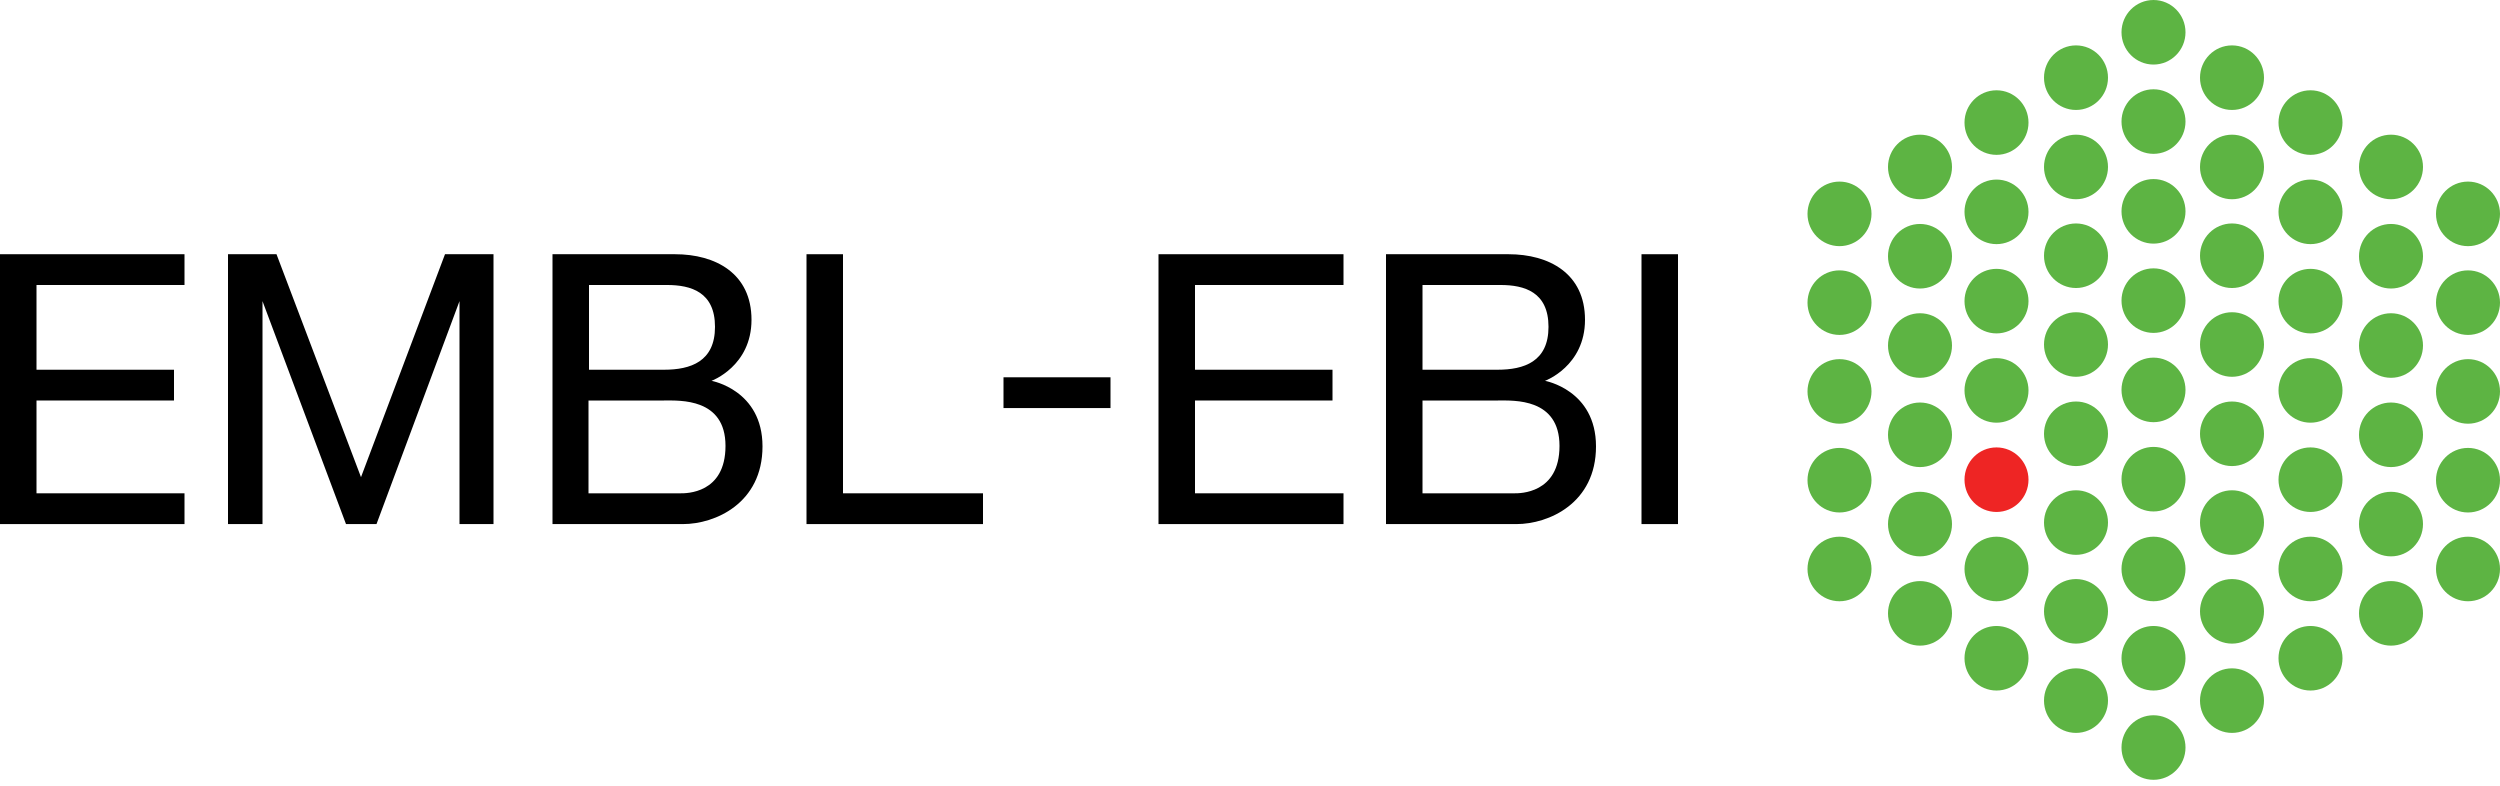 <svg width="280" height="88" viewBox="0 0 280 88" fill="none" xmlns="http://www.w3.org/2000/svg">
<g clip-path="url(#clip0_715_204)">
<g clip-path="url(#clip1_715_204)">
<path d="M124.376 42.257H112.392V45.703H124.376V42.257Z" fill="black"/>
<path d="M129.752 28.473V58.697H150.472V55.251H133.84V44.856H149.24V41.41H133.84V31.919H150.472V28.473H129.752Z" fill="black"/>
<path d="M25.536 58.697H29.4V33.727L38.752 58.697H42.168L51.464 33.727V58.697H55.272V28.473H49.84L40.432 53.443L30.968 28.473H25.536V58.697Z" fill="black"/>
<path d="M173.04 42.653C173.04 42.653 177.52 41.014 177.52 35.817C177.52 30.62 173.488 28.473 168.952 28.473C166.096 28.473 155.232 28.473 155.232 28.473V58.697C155.232 58.697 167.496 58.697 169.848 58.697C173.432 58.697 178.752 56.381 178.752 49.997C178.752 43.67 173.04 42.653 173.04 42.653ZM159.32 31.919C159.32 31.919 165.984 31.919 168.056 31.919C170.744 31.919 173.432 32.71 173.432 36.608C173.432 40.506 170.688 41.41 167.72 41.41C164.752 41.41 159.32 41.41 159.32 41.41V31.919ZM169.624 55.251C167.384 55.251 159.32 55.251 159.32 55.251V44.856C159.32 44.856 165.984 44.856 167.776 44.856C169.568 44.856 174.664 44.574 174.664 49.941C174.664 55.307 170.184 55.251 169.624 55.251Z" fill="black"/>
<path d="M187.936 28.473H183.848V58.697H187.936V28.473Z" fill="black"/>
<path d="M0 28.473V58.697H20.664V55.251H4.088V44.856H19.488V41.41H4.088V31.919H20.664V28.473H0Z" fill="black"/>
<path d="M79.688 42.653C79.688 42.653 84.168 41.014 84.168 35.817C84.168 30.62 80.136 28.473 75.6 28.473C72.744 28.473 61.88 28.473 61.88 28.473V58.697C61.88 58.697 74.144 58.697 76.496 58.697C80.08 58.697 85.4 56.381 85.4 49.997C85.4 43.67 79.688 42.653 79.688 42.653ZM65.968 31.919C65.968 31.919 72.632 31.919 74.704 31.919C77.392 31.919 80.08 32.71 80.08 36.608C80.08 40.506 77.336 41.41 74.368 41.41C71.4 41.41 65.968 41.41 65.968 41.41V31.919ZM76.216 55.251C73.976 55.251 65.912 55.251 65.912 55.251V44.856C65.912 44.856 72.576 44.856 74.368 44.856C76.16 44.856 81.256 44.574 81.256 49.941C81.256 55.307 76.832 55.251 76.216 55.251Z" fill="black"/>
<path d="M90.328 28.473H94.416V55.251H110.096V58.697H90.328V28.473Z" fill="black"/>
<path d="M267.792 72.312C269.771 72.312 271.376 70.693 271.376 68.697C271.376 66.7 269.771 65.081 267.792 65.081C265.813 65.081 264.208 66.7 264.208 68.697C264.208 70.693 265.813 72.312 267.792 72.312Z" fill="#5DB443"/>
<path d="M267.792 62.313C269.771 62.313 271.376 60.694 271.376 58.697C271.376 56.7 269.771 55.081 267.792 55.081C265.813 55.081 264.208 56.7 264.208 58.697C264.208 60.694 265.813 62.313 267.792 62.313Z" fill="#5DB443"/>
<path d="M267.792 52.313C269.771 52.313 271.376 50.694 271.376 48.698C271.376 46.701 269.771 45.082 267.792 45.082C265.813 45.082 264.208 46.701 264.208 48.698C264.208 50.694 265.813 52.313 267.792 52.313Z" fill="#5DB443"/>
<path d="M267.792 42.314C269.771 42.314 271.376 40.695 271.376 38.698C271.376 36.701 269.771 35.083 267.792 35.083C265.813 35.083 264.208 36.701 264.208 38.698C264.208 40.695 265.813 42.314 267.792 42.314Z" fill="#5DB443"/>
<path d="M267.792 32.315C269.771 32.315 271.376 30.696 271.376 28.699C271.376 26.702 269.771 25.083 267.792 25.083C265.813 25.083 264.208 26.702 264.208 28.699C264.208 30.696 265.813 32.315 267.792 32.315Z" fill="#5DB443"/>
<path d="M267.792 22.315C269.771 22.315 271.376 20.696 271.376 18.7C271.376 16.703 269.771 15.084 267.792 15.084C265.813 15.084 264.208 16.703 264.208 18.7C264.208 20.696 265.813 22.315 267.792 22.315Z" fill="#5DB443"/>
<path d="M249.984 82.086C251.963 82.086 253.568 80.467 253.568 78.47C253.568 76.473 251.963 74.854 249.984 74.854C248.005 74.854 246.4 76.473 246.4 78.47C246.4 80.467 248.005 82.086 249.984 82.086Z" fill="#5DB443"/>
<path d="M249.984 22.315C251.963 22.315 253.568 20.696 253.568 18.7C253.568 16.703 251.963 15.084 249.984 15.084C248.005 15.084 246.4 16.703 246.4 18.7C246.4 20.696 248.005 22.315 249.984 22.315Z" fill="#5DB443"/>
<path d="M249.984 12.316C251.963 12.316 253.568 10.697 253.568 8.7C253.568 6.703 251.963 5.084 249.984 5.084C248.005 5.084 246.4 6.703 246.4 8.7C246.4 10.697 248.005 12.316 249.984 12.316Z" fill="#5DB443"/>
<path d="M249.984 32.258C251.963 32.258 253.568 30.639 253.568 28.642C253.568 26.646 251.963 25.027 249.984 25.027C248.005 25.027 246.4 26.646 246.4 28.642C246.4 30.639 248.005 32.258 249.984 32.258Z" fill="#5DB443"/>
<path d="M249.984 42.201C251.963 42.201 253.568 40.582 253.568 38.585C253.568 36.589 251.963 34.97 249.984 34.97C248.005 34.97 246.4 36.589 246.4 38.585C246.4 40.582 248.005 42.201 249.984 42.201Z" fill="#5DB443"/>
<path d="M249.984 52.2C251.963 52.2 253.568 50.582 253.568 48.585C253.568 46.588 251.963 44.969 249.984 44.969C248.005 44.969 246.4 46.588 246.4 48.585C246.4 50.582 248.005 52.2 249.984 52.2Z" fill="#5DB443"/>
<path d="M249.984 62.143C251.963 62.143 253.568 60.524 253.568 58.528C253.568 56.531 251.963 54.912 249.984 54.912C248.005 54.912 246.4 56.531 246.4 58.528C246.4 60.524 248.005 62.143 249.984 62.143Z" fill="#5DB443"/>
<path d="M249.984 72.086C251.963 72.086 253.568 70.467 253.568 68.471C253.568 66.474 251.963 64.855 249.984 64.855C248.005 64.855 246.4 66.474 246.4 68.471C246.4 70.467 248.005 72.086 249.984 72.086Z" fill="#5DB443"/>
<path d="M232.512 82.086C234.491 82.086 236.096 80.467 236.096 78.47C236.096 76.473 234.491 74.854 232.512 74.854C230.532 74.854 228.928 76.473 228.928 78.47C228.928 80.467 230.532 82.086 232.512 82.086Z" fill="#5DB443"/>
<path d="M232.512 12.316C234.491 12.316 236.096 10.697 236.096 8.7C236.096 6.703 234.491 5.084 232.512 5.084C230.532 5.084 228.928 6.703 228.928 8.7C228.928 10.697 230.532 12.316 232.512 12.316Z" fill="#5DB443"/>
<path d="M232.512 22.315C234.491 22.315 236.096 20.696 236.096 18.7C236.096 16.703 234.491 15.084 232.512 15.084C230.532 15.084 228.928 16.703 228.928 18.7C228.928 20.696 230.532 22.315 232.512 22.315Z" fill="#5DB443"/>
<path d="M232.512 32.258C234.491 32.258 236.096 30.639 236.096 28.642C236.096 26.646 234.491 25.027 232.512 25.027C230.532 25.027 228.928 26.646 228.928 28.642C228.928 30.639 230.532 32.258 232.512 32.258Z" fill="#5DB443"/>
<path d="M232.512 42.201C234.491 42.201 236.096 40.582 236.096 38.585C236.096 36.589 234.491 34.97 232.512 34.97C230.532 34.97 228.928 36.589 228.928 38.585C228.928 40.582 230.532 42.201 232.512 42.201Z" fill="#5DB443"/>
<path d="M232.512 52.2C234.491 52.2 236.096 50.582 236.096 48.585C236.096 46.588 234.491 44.969 232.512 44.969C230.532 44.969 228.928 46.588 228.928 48.585C228.928 50.582 230.532 52.2 232.512 52.2Z" fill="#5DB443"/>
<path d="M232.512 62.143C234.491 62.143 236.096 60.524 236.096 58.528C236.096 56.531 234.491 54.912 232.512 54.912C230.532 54.912 228.928 56.531 228.928 58.528C228.928 60.524 230.532 62.143 232.512 62.143Z" fill="#5DB443"/>
<path d="M232.512 72.086C234.491 72.086 236.096 70.467 236.096 68.471C236.096 66.474 234.491 64.855 232.512 64.855C230.532 64.855 228.928 66.474 228.928 68.471C228.928 70.467 230.532 72.086 232.512 72.086Z" fill="#5DB443"/>
<path d="M215.04 22.315C217.019 22.315 218.624 20.696 218.624 18.7C218.624 16.703 217.019 15.084 215.04 15.084C213.061 15.084 211.456 16.703 211.456 18.7C211.456 20.696 213.061 22.315 215.04 22.315Z" fill="#5DB443"/>
<path d="M215.04 32.315C217.019 32.315 218.624 30.696 218.624 28.699C218.624 26.702 217.019 25.083 215.04 25.083C213.061 25.083 211.456 26.702 211.456 28.699C211.456 30.696 213.061 32.315 215.04 32.315Z" fill="#5DB443"/>
<path d="M215.04 42.314C217.019 42.314 218.624 40.695 218.624 38.698C218.624 36.701 217.019 35.083 215.04 35.083C213.061 35.083 211.456 36.701 211.456 38.698C211.456 40.695 213.061 42.314 215.04 42.314Z" fill="#5DB443"/>
<path d="M215.04 52.313C217.019 52.313 218.624 50.694 218.624 48.698C218.624 46.701 217.019 45.082 215.04 45.082C213.061 45.082 211.456 46.701 211.456 48.698C211.456 50.694 213.061 52.313 215.04 52.313Z" fill="#5DB443"/>
<path d="M215.04 62.313C217.019 62.313 218.624 60.694 218.624 58.697C218.624 56.7 217.019 55.081 215.04 55.081C213.061 55.081 211.456 56.7 211.456 58.697C211.456 60.694 213.061 62.313 215.04 62.313Z" fill="#5DB443"/>
<path d="M215.04 72.312C217.019 72.312 218.624 70.693 218.624 68.697C218.624 66.7 217.019 65.081 215.04 65.081C213.061 65.081 211.456 66.7 211.456 68.697C211.456 70.693 213.061 72.312 215.04 72.312Z" fill="#5DB443"/>
<path d="M276.416 67.341C278.395 67.341 280 65.722 280 63.725C280 61.728 278.395 60.109 276.416 60.109C274.437 60.109 272.832 61.728 272.832 63.725C272.832 65.722 274.437 67.341 276.416 67.341Z" fill="#5DB443"/>
<path d="M276.416 57.398C278.395 57.398 280 55.779 280 53.782C280 51.785 278.395 50.166 276.416 50.166C274.437 50.166 272.832 51.785 272.832 53.782C272.832 55.779 274.437 57.398 276.416 57.398Z" fill="#5DB443"/>
<path d="M276.416 47.455C278.395 47.455 280 45.836 280 43.839C280 41.842 278.395 40.224 276.416 40.224C274.437 40.224 272.832 41.842 272.832 43.839C272.832 45.836 274.437 47.455 276.416 47.455Z" fill="#5DB443"/>
<path d="M276.416 37.512C278.395 37.512 280 35.893 280 33.896C280 31.899 278.395 30.281 276.416 30.281C274.437 30.281 272.832 31.899 272.832 33.896C272.832 35.893 274.437 37.512 276.416 37.512Z" fill="#5DB443"/>
<path d="M276.416 27.569C278.395 27.569 280 25.95 280 23.953C280 21.956 278.395 20.338 276.416 20.338C274.437 20.338 272.832 21.956 272.832 23.953C272.832 25.95 274.437 27.569 276.416 27.569Z" fill="#5DB443"/>
<path d="M258.776 77.34C260.755 77.34 262.36 75.721 262.36 73.724C262.36 71.728 260.755 70.109 258.776 70.109C256.797 70.109 255.192 71.728 255.192 73.724C255.192 75.721 256.797 77.34 258.776 77.34Z" fill="#5DB443"/>
<path d="M258.776 67.341C260.755 67.341 262.36 65.722 262.36 63.725C262.36 61.728 260.755 60.109 258.776 60.109C256.797 60.109 255.192 61.728 255.192 63.725C255.192 65.722 256.797 67.341 258.776 67.341Z" fill="#5DB443"/>
<path d="M258.776 57.341C260.755 57.341 262.36 55.722 262.36 53.726C262.36 51.729 260.755 50.11 258.776 50.11C256.797 50.11 255.192 51.729 255.192 53.726C255.192 55.722 256.797 57.341 258.776 57.341Z" fill="#5DB443"/>
<path d="M258.776 47.342C260.755 47.342 262.36 45.723 262.36 43.726C262.36 41.729 260.755 40.111 258.776 40.111C256.797 40.111 255.192 41.729 255.192 43.726C255.192 45.723 256.797 47.342 258.776 47.342Z" fill="#5DB443"/>
<path d="M258.776 37.342C260.755 37.342 262.36 35.724 262.36 33.727C262.36 31.73 260.755 30.111 258.776 30.111C256.797 30.111 255.192 31.73 255.192 33.727C255.192 35.724 256.797 37.342 258.776 37.342Z" fill="#5DB443"/>
<path d="M258.776 27.343C260.755 27.343 262.36 25.724 262.36 23.727C262.36 21.73 260.755 20.112 258.776 20.112C256.797 20.112 255.192 21.73 255.192 23.727C255.192 25.724 256.797 27.343 258.776 27.343Z" fill="#5DB443"/>
<path d="M258.776 17.344C260.755 17.344 262.36 15.725 262.36 13.728C262.36 11.731 260.755 10.112 258.776 10.112C256.797 10.112 255.192 11.731 255.192 13.728C255.192 15.725 256.797 17.344 258.776 17.344Z" fill="#5DB443"/>
<path d="M241.192 87.339C243.171 87.339 244.776 85.721 244.776 83.724C244.776 81.727 243.171 80.108 241.192 80.108C239.213 80.108 237.608 81.727 237.608 83.724C237.608 85.721 239.213 87.339 241.192 87.339Z" fill="#5DB443"/>
<path d="M241.192 77.34C243.171 77.34 244.776 75.721 244.776 73.724C244.776 71.728 243.171 70.109 241.192 70.109C239.213 70.109 237.608 71.728 237.608 73.724C237.608 75.721 239.213 77.34 241.192 77.34Z" fill="#5DB443"/>
<path d="M241.192 67.341C243.171 67.341 244.776 65.722 244.776 63.725C244.776 61.728 243.171 60.109 241.192 60.109C239.213 60.109 237.608 61.728 237.608 63.725C237.608 65.722 239.213 67.341 241.192 67.341Z" fill="#5DB443"/>
<path d="M241.192 57.285C243.171 57.285 244.776 55.666 244.776 53.669C244.776 51.672 243.171 50.053 241.192 50.053C239.213 50.053 237.608 51.672 237.608 53.669C237.608 55.666 239.213 57.285 241.192 57.285Z" fill="#5DB443"/>
<path d="M241.192 47.285C243.171 47.285 244.776 45.667 244.776 43.67C244.776 41.673 243.171 40.054 241.192 40.054C239.213 40.054 237.608 41.673 237.608 43.67C237.608 45.667 239.213 47.285 241.192 47.285Z" fill="#5DB443"/>
<path d="M241.192 37.286C243.171 37.286 244.776 35.667 244.776 33.67C244.776 31.673 243.171 30.055 241.192 30.055C239.213 30.055 237.608 31.673 237.608 33.67C237.608 35.667 239.213 37.286 241.192 37.286Z" fill="#5DB443"/>
<path d="M241.192 17.231C243.171 17.231 244.776 15.612 244.776 13.615C244.776 11.618 243.171 9.999 241.192 9.999C239.213 9.999 237.608 11.618 237.608 13.615C237.608 15.612 239.213 17.231 241.192 17.231Z" fill="#5DB443"/>
<path d="M241.192 7.231C243.171 7.231 244.776 5.612 244.776 3.616C244.776 1.619 243.171 0 241.192 0C239.213 0 237.608 1.619 237.608 3.616C237.608 5.612 239.213 7.231 241.192 7.231Z" fill="#5DB443"/>
<path d="M241.192 27.287C243.171 27.287 244.776 25.668 244.776 23.671C244.776 21.674 243.171 20.055 241.192 20.055C239.213 20.055 237.608 21.674 237.608 23.671C237.608 25.668 239.213 27.287 241.192 27.287Z" fill="#5DB443"/>
<path d="M223.608 77.34C225.587 77.34 227.192 75.721 227.192 73.724C227.192 71.728 225.587 70.109 223.608 70.109C221.629 70.109 220.024 71.728 220.024 73.724C220.024 75.721 221.629 77.34 223.608 77.34Z" fill="#5DB443"/>
<path d="M223.608 67.341C225.587 67.341 227.192 65.722 227.192 63.725C227.192 61.728 225.587 60.109 223.608 60.109C221.629 60.109 220.024 61.728 220.024 63.725C220.024 65.722 221.629 67.341 223.608 67.341Z" fill="#5DB443"/>
<path d="M223.608 57.341C225.587 57.341 227.192 55.722 227.192 53.726C227.192 51.729 225.587 50.11 223.608 50.11C221.629 50.11 220.024 51.729 220.024 53.726C220.024 55.722 221.629 57.341 223.608 57.341Z" fill="#EE2524"/>
<path d="M223.608 47.342C225.587 47.342 227.192 45.723 227.192 43.726C227.192 41.729 225.587 40.111 223.608 40.111C221.629 40.111 220.024 41.729 220.024 43.726C220.024 45.723 221.629 47.342 223.608 47.342Z" fill="#5DB443"/>
<path d="M223.608 37.342C225.587 37.342 227.192 35.724 227.192 33.727C227.192 31.73 225.587 30.111 223.608 30.111C221.629 30.111 220.024 31.73 220.024 33.727C220.024 35.724 221.629 37.342 223.608 37.342Z" fill="#5DB443"/>
<path d="M223.608 17.344C225.587 17.344 227.192 15.725 227.192 13.728C227.192 11.731 225.587 10.112 223.608 10.112C221.629 10.112 220.024 11.731 220.024 13.728C220.024 15.725 221.629 17.344 223.608 17.344Z" fill="#5DB443"/>
<path d="M223.608 27.343C225.587 27.343 227.192 25.724 227.192 23.727C227.192 21.73 225.587 20.112 223.608 20.112C221.629 20.112 220.024 21.73 220.024 23.727C220.024 25.724 221.629 27.343 223.608 27.343Z" fill="#5DB443"/>
<path d="M206.024 67.341C208.003 67.341 209.608 65.722 209.608 63.725C209.608 61.728 208.003 60.109 206.024 60.109C204.045 60.109 202.44 61.728 202.44 63.725C202.44 65.722 204.045 67.341 206.024 67.341Z" fill="#5DB443"/>
<path d="M206.024 57.398C208.003 57.398 209.608 55.779 209.608 53.782C209.608 51.785 208.003 50.166 206.024 50.166C204.045 50.166 202.44 51.785 202.44 53.782C202.44 55.779 204.045 57.398 206.024 57.398Z" fill="#5DB443"/>
<path d="M206.024 47.455C208.003 47.455 209.608 45.836 209.608 43.839C209.608 41.842 208.003 40.224 206.024 40.224C204.045 40.224 202.44 41.842 202.44 43.839C202.44 45.836 204.045 47.455 206.024 47.455Z" fill="#5DB443"/>
<path d="M206.024 37.512C208.003 37.512 209.608 35.893 209.608 33.896C209.608 31.899 208.003 30.281 206.024 30.281C204.045 30.281 202.44 31.899 202.44 33.896C202.44 35.893 204.045 37.512 206.024 37.512Z" fill="#5DB443"/>
<path d="M206.024 27.569C208.003 27.569 209.608 25.95 209.608 23.953C209.608 21.956 208.003 20.338 206.024 20.338C204.045 20.338 202.44 21.956 202.44 23.953C202.44 25.95 204.045 27.569 206.024 27.569Z" fill="#5DB443"/>
</g>
</g>
<defs>
<clipPath id="clip0_715_204">
<rect width="280" height="87.339" fill="white"/>
</clipPath>
<clipPath id="clip1_715_204">
<rect width="280" height="87.339" fill="white"/>
</clipPath>
</defs>
</svg>

